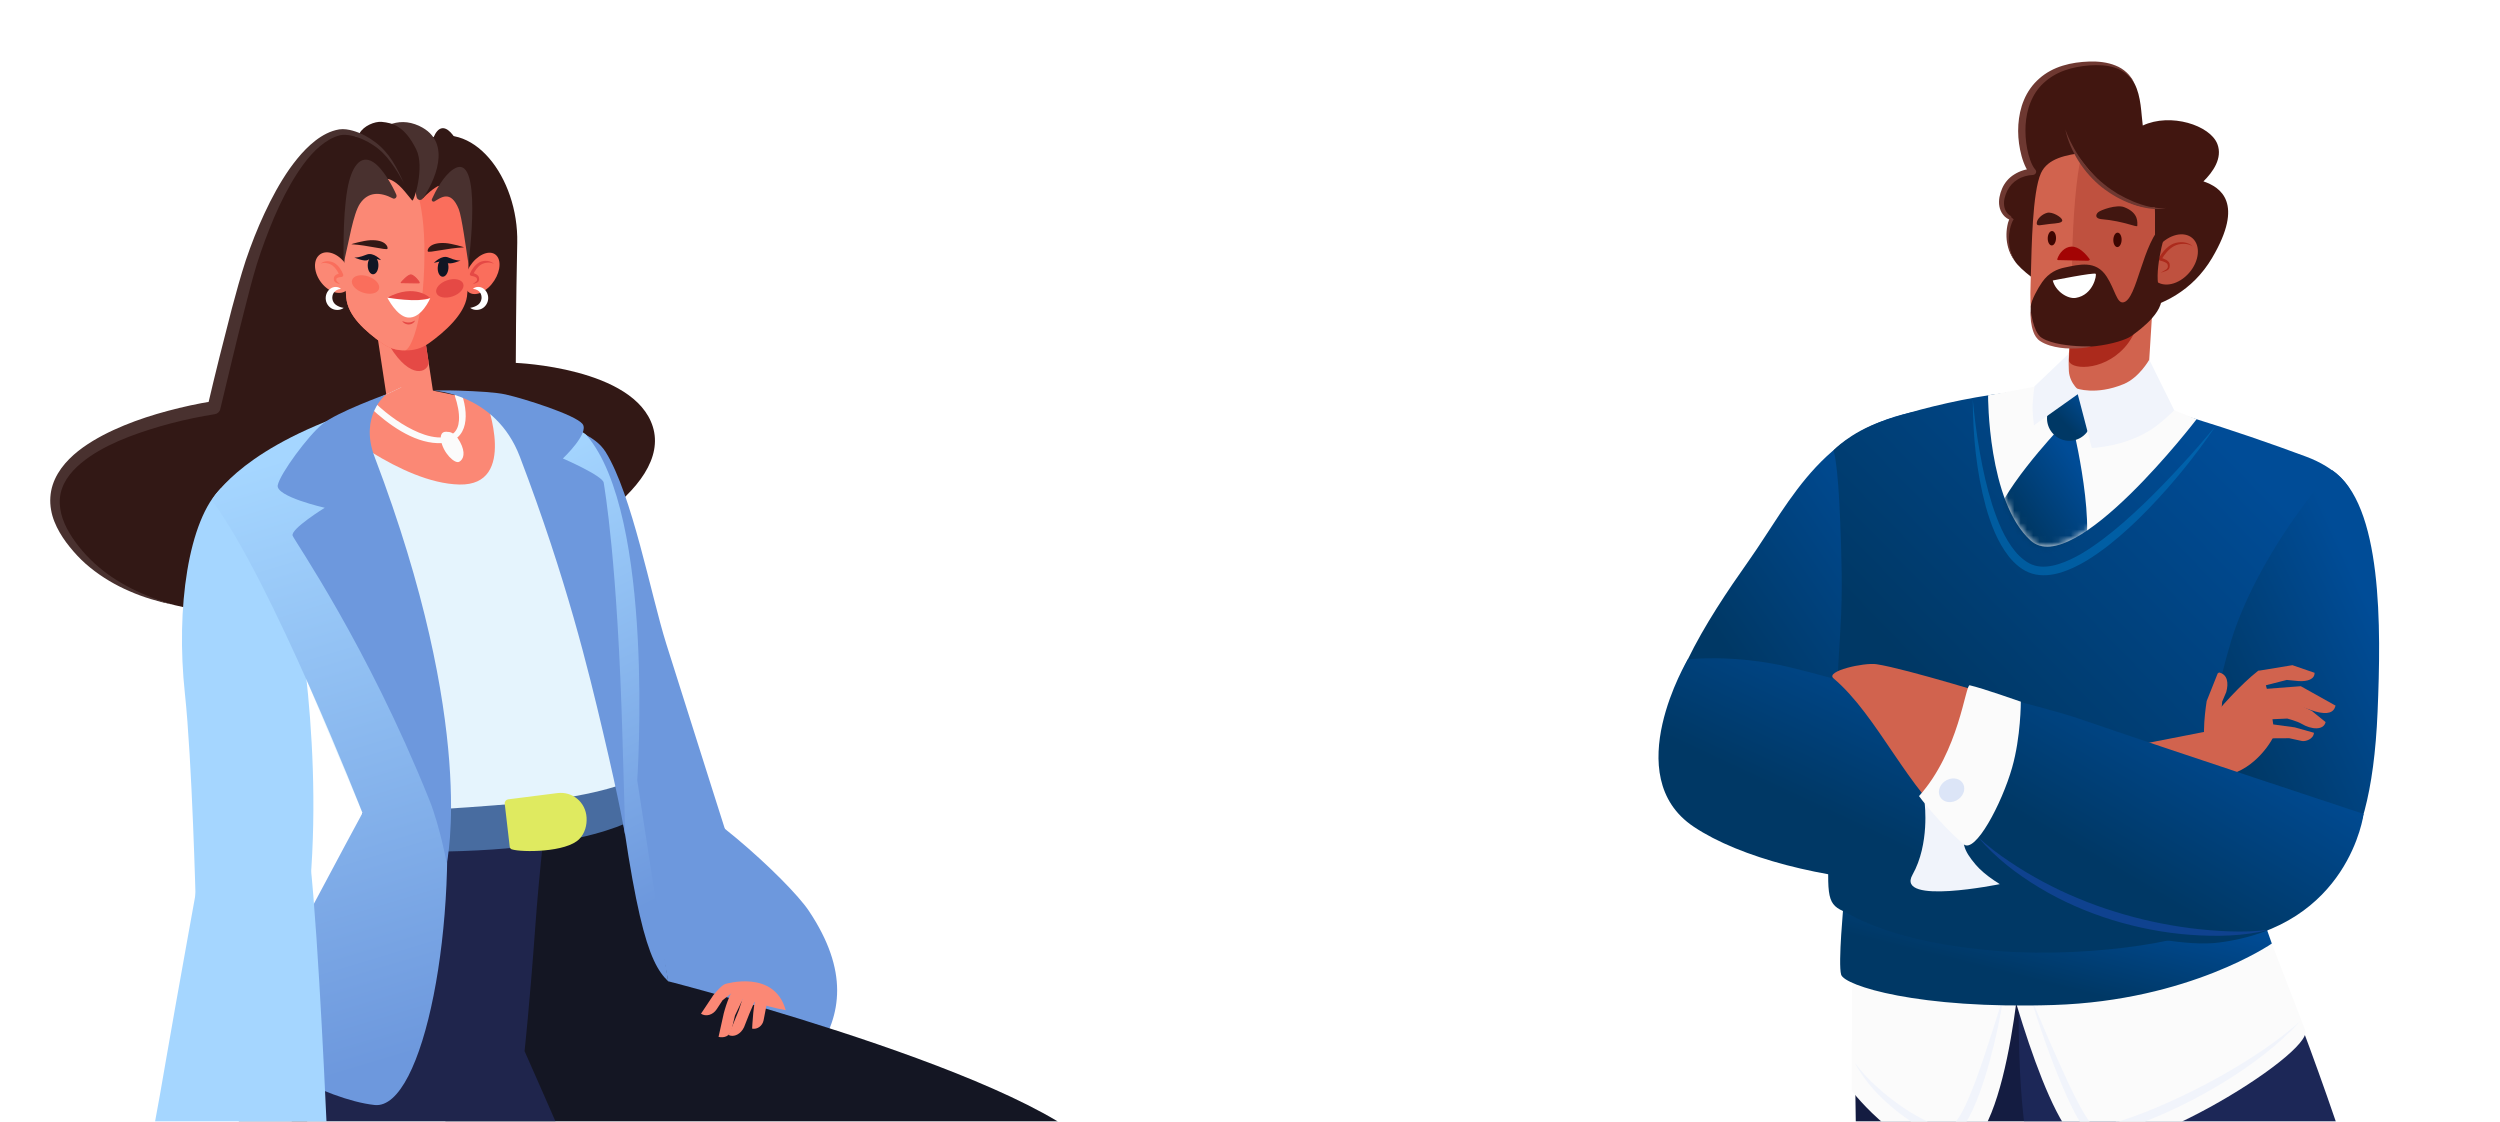 <svg width="399" height="179" viewBox="0 0 399 179" fill="none" xmlns="http://www.w3.org/2000/svg">
<g clip-path="url(#clip0_2459_10580)">
<g filter="url(#filter0_d_2459_10580)">
<path d="M344.286 203.357C344.286 203.357 341.305 171.917 334.896 139.167C329.889 137.466 310.515 135.858 299.747 134.613C296.552 155.194 304.876 339.199 304.876 339.199L304.929 339.218C304.859 338.968 304.857 338.735 304.934 338.523C305.553 336.81 310.987 337.224 317.072 339.451C322.802 341.548 327.151 345.768 327.157 347.021C328.02 343.446 340.374 292.021 340.837 277.992C341.07 270.94 335.27 249.503 335.27 249.503L344.286 203.357Z" fill="#141C41"/>
<path d="M408.767 340.935C413.989 338.828 417.895 337.535 418.569 339.227L395.891 254.295L378.682 182.512C378.682 182.512 365.88 143.409 360.647 137.724C350.57 141.738 329.963 138.751 325.566 141.702C324.176 169.885 326.95 179.344 326.95 179.344L360.596 253.657C360.596 253.657 366.541 278.155 368.584 284.906C372.796 298.818 399.179 346.463 399.179 346.463C398.863 345.749 403.545 343.041 408.767 340.935Z" fill="#1C2757"/>
<path d="M298.664 139.802L298.521 169.07C298.521 169.07 307.466 180.679 315.748 178.817C324.03 176.955 325.874 144.154 325.874 144.154L298.664 139.802Z" fill="#FBFBFB"/>
<path d="M363.469 140.095C363.469 140.095 369.462 155.677 370.916 159.437C372.369 163.197 340.933 182.44 334.71 177.333C328.486 172.228 321.652 143.627 321.652 143.627L363.469 140.095Z" fill="#FBFBFB"/>
<path d="M326.963 153.826C328.982 158.589 331.004 163.348 333.181 168.008C333.735 169.167 334.304 170.317 334.903 171.44C335.205 171.999 335.518 172.551 335.85 173.078C336.182 173.592 336.545 174.127 336.917 174.476C337.129 174.679 337.163 174.665 337.385 174.707C337.619 174.726 337.909 174.711 338.199 174.675C338.785 174.608 339.396 174.461 340 174.314C341.21 173.997 342.415 173.596 343.609 173.16C346.001 172.303 348.35 171.295 350.661 170.208C352.982 169.138 355.247 167.949 357.484 166.707C361.934 164.187 366.252 161.391 370.132 157.986C366.624 161.788 362.438 164.943 358.029 167.649C353.614 170.363 348.954 172.666 344.075 174.474C342.85 174.91 341.609 175.313 340.328 175.635C339.683 175.788 339.04 175.939 338.347 176.013C338 176.052 337.647 176.076 337.239 176.038C337.15 176.038 337.017 176.002 336.903 175.975C336.786 175.947 336.67 175.914 336.56 175.844C336.454 175.782 336.326 175.714 336.247 175.645L336.019 175.439C335.469 174.885 335.131 174.318 334.774 173.745C334.433 173.172 334.124 172.591 333.828 172.005C333.232 170.838 332.702 169.648 332.196 168.453C330.166 163.673 328.477 158.774 326.961 153.824L326.963 153.826Z" fill="#F1F4FB"/>
<path d="M322.8 153.826C322.252 157.388 321.51 160.919 320.544 164.397C320.07 166.14 319.521 167.863 318.901 169.572C318.594 170.428 318.233 171.268 317.852 172.104C317.463 172.939 317.04 173.766 316.476 174.562C316.173 174.952 315.869 175.347 315.389 175.683C315.186 175.853 314.829 176.002 314.552 176.075C314.273 176.14 314.006 176.159 313.738 176.166C312.689 176.149 311.765 175.863 310.896 175.511C309.167 174.78 307.617 173.796 306.171 172.689C303.306 170.473 300.703 167.813 299.018 164.611C300.083 166.06 301.303 167.361 302.635 168.533C303.948 169.723 305.346 170.813 306.801 171.803C308.266 172.767 309.778 173.687 311.374 174.28C312.163 174.574 312.981 174.807 313.727 174.803C313.907 174.793 314.084 174.78 314.241 174.74C314.387 174.684 314.459 174.671 314.602 174.555C314.86 174.381 315.118 174.056 315.359 173.741C316.322 172.393 317.015 170.726 317.681 169.098C318.356 167.46 318.926 165.766 319.516 164.08C320.645 160.688 321.732 157.268 322.802 153.828L322.8 153.826Z" fill="#F1F4FB"/>
<path d="M297.25 139.164C297.25 139.164 296.328 148.813 296.847 150.559C297.367 152.304 309.099 156.097 330.778 155.398C352.458 154.699 365.582 145.588 365.582 145.588L362.812 137.726L297.25 139.164Z" fill="url(#paint0_linear_2459_10580)"/>
<path d="M281.494 127.858C281.494 127.858 268.413 122.895 268.093 117.655C267.396 106.234 275.341 94.075 282.145 84.433C288.879 74.89 294.227 62.263 311.224 60.31C315.514 59.817 307.314 85.01 304.705 90.254C299.466 100.788 281.494 127.858 281.494 127.858Z" fill="url(#paint1_linear_2459_10580)"/>
<path d="M297.138 140.401C298.552 141.039 304.961 145.475 321.893 146.787C337.522 147.998 355.504 144.75 356.39 142.088C357.661 138.274 356.716 138.95 358.777 131.307C362.275 118.333 366.116 103.208 367.586 97.366C369.279 90.647 379.151 83.539 379.099 76.951C379.067 72.677 375.673 69.602 371.055 67.878C359.928 63.724 345.421 59.076 337.179 57.661C325.957 55.734 309.446 60.088 303.304 62.259C298.233 64.053 295.626 66.877 295.626 66.877C295.626 66.877 296.326 68.491 296.7 78.33C296.908 83.812 297.098 89.207 296.743 95.147C296.387 101.115 295.667 113.278 295.053 127.224C294.594 137.644 294.387 139.158 297.138 140.399V140.401Z" fill="url(#paint2_linear_2459_10580)"/>
<path d="M320.298 58.098C320.298 58.098 320.21 75.049 327.098 81.275C333.985 87.498 353.574 61.91 353.574 61.91L336.547 55.071L320.3 58.098H320.298Z" fill="#FBFBFB"/>
<path d="M356.067 36.135C361.224 27.386 357.401 24.871 354.667 23.947C356.19 22.448 357.754 20.24 356.896 17.994C355.746 14.986 349.411 12.956 344.986 15.034C344.468 11.203 345.1 4.258 335.602 5.191C322.472 6.482 325.455 20.57 327.439 22.415C327.439 22.415 323.489 22.436 322.557 26.368C321.92 29.059 323.965 29.985 324.136 29.813C323.728 30.285 322.588 33.629 324.521 36.614C326.504 39.673 336.403 44.982 336.403 44.982C336.403 44.982 349.698 46.944 356.069 36.135H356.067Z" fill="#411610"/>
<path d="M338.198 58.866L339.708 58.971C342.782 59.187 345.599 58.331 345.823 55.522L346.73 41.062C346.954 38.252 344.643 35.8 341.567 35.585L340.057 35.48C336.983 35.264 334.31 37.366 334.086 40.176L332.915 54.926C332.691 57.735 335.122 58.65 338.196 58.866H338.198Z" fill="#D1634E"/>
<path d="M345.364 37.876C345.689 33.82 345.383 35.885 341.51 35.611C337.638 35.338 334.234 38.405 333.91 42.464L333.189 52.404C333.067 53.962 338.459 54.478 342.093 50.454C345.96 46.172 345.364 37.876 345.364 37.876Z" fill="#AC2A1C"/>
<path d="M346.933 31.314C347.026 25.641 346.369 18.101 335.712 19.352C332.71 19.705 329.815 20.286 328.741 22.623C327.356 25.637 327.249 34.767 327.141 38.4C326.986 43.548 326.788 46.155 328.819 47.642C330.811 49.102 337.319 49.598 341.136 47.822C344.565 46.225 345.794 44.302 346.396 38.789C346.933 33.866 346.897 33.702 346.935 31.314H346.933Z" fill="#D1634E"/>
<path d="M346.933 31.314C347.02 26.002 346.451 19.05 337.625 19.216C337.503 19.218 335.228 19.344 334.871 21.315C333.481 29.011 333.02 48.972 335.156 48.958C337.26 48.945 339.457 48.603 341.135 47.822C344.563 46.225 345.793 44.302 346.394 38.789C346.931 33.866 346.895 33.702 346.933 31.314Z" fill="#BF513F"/>
<path d="M336.273 36.455C336.273 36.455 334.691 34.29 333.368 34.544C332.046 34.798 331.575 36.348 331.575 36.348L336.273 36.455Z" fill="#A30404"/>
<path d="M336.501 36.35C335.854 35.478 334.788 34.324 333.61 34.361C332.509 34.393 331.646 35.38 331.329 36.371C331.302 36.457 331.426 36.509 331.486 36.511C333.052 36.547 334.617 36.583 336.184 36.618C336.401 36.623 336.697 36.299 336.365 36.291C335.735 36.276 335.107 36.263 334.477 36.247C333.685 36.23 332.667 36.028 331.891 36.188C331.853 36.196 331.716 36.201 331.678 36.182C331.944 36.314 331.788 36.253 331.944 36.033C332.371 35.426 332.733 34.62 333.647 34.691C334.611 34.765 335.505 35.821 336.05 36.557C336.169 36.717 336.642 36.536 336.503 36.349L336.501 36.35Z" fill="#A30404"/>
<path d="M340.286 33.266C340.271 33.902 340.554 34.423 340.92 34.433C341.286 34.443 341.594 33.934 341.611 33.299C341.626 32.663 341.343 32.141 340.977 32.132C340.611 32.122 340.304 32.63 340.286 33.266Z" fill="#3D0601"/>
<path d="M329.817 33.007C329.801 33.642 330.084 34.164 330.45 34.173C330.816 34.183 331.124 33.675 331.141 33.039C331.156 32.403 330.873 31.882 330.507 31.872C330.141 31.863 329.834 32.371 329.817 33.007Z" fill="#3D0601"/>
<path d="M338.406 29.98C337.344 29.888 337.444 29.256 337.858 28.88C338.249 28.524 340.797 27.592 342.021 28.062C344.478 29.006 344.087 30.665 344.116 31.03C344.144 31.395 342.04 30.289 338.404 29.978L338.406 29.98Z" fill="#411610"/>
<path d="M328.081 30.467C328.179 29.892 328.916 29.176 329.728 28.964C330.54 28.752 332.033 29.643 332.128 30.123C332.223 30.602 331.255 30.635 330.16 30.74C328.726 30.877 327.942 31.267 328.079 30.468L328.081 30.467Z" fill="#411610"/>
<path d="M352.388 38.543C354.018 36.671 354.255 34.196 352.917 33.015C351.579 31.835 349.172 32.396 347.542 34.269C345.911 36.142 345.674 38.617 347.012 39.797C348.35 40.977 350.757 40.416 352.388 38.543Z" fill="#BF513F"/>
<path d="M352.948 34.321C352.504 34.021 351.976 33.912 351.468 33.919C350.959 33.921 350.441 34.038 350.009 34.263C349.128 34.727 348.451 35.585 347.948 36.457L347.787 36.121C348.117 36.198 348.423 36.305 348.724 36.475C348.872 36.561 349.022 36.666 349.14 36.828C349.199 36.906 349.248 37.004 349.269 37.112C349.288 37.214 349.292 37.284 349.293 37.376C349.297 37.548 349.271 37.748 349.159 37.911C349.047 38.073 348.886 38.157 348.738 38.224C348.438 38.352 348.14 38.438 347.836 38.529C348.104 38.361 348.394 38.226 348.646 38.058C348.914 37.886 349.037 37.685 348.982 37.397C348.96 37.239 348.937 37.137 348.853 37.065C348.77 36.983 348.654 36.91 348.529 36.847C348.275 36.727 347.977 36.641 347.698 36.58H347.692C347.569 36.551 347.489 36.427 347.516 36.303C347.519 36.282 347.527 36.263 347.536 36.244C347.8 35.741 348.123 35.304 348.498 34.893C348.878 34.49 349.32 34.131 349.84 33.9C350.373 33.683 350.931 33.62 351.481 33.665C352.026 33.728 352.576 33.927 352.95 34.321H352.948Z" fill="#AC2A1C"/>
<path d="M332.12 16.027C332.12 16.027 339.08 28.962 347.273 28.093C355.466 27.222 338.556 12.191 332.12 16.027Z" fill="#411610"/>
<path d="M348.55 32.285L348.369 30.688C344.88 33.623 344.131 42.836 341.892 43.254C340.839 43.451 340.573 41.228 339.22 39.139C337.486 36.459 334.814 37.229 332.549 37.691C331.331 37.939 329.995 38.508 328.923 40.032C328.257 40.98 327.158 42.945 327.107 43.924C327.031 45.364 327.255 48.641 329.117 49.403C334.302 51.525 341.541 49.774 343.123 48.653C344.705 47.532 349.064 44.319 347.751 41.507C346.523 38.875 348.544 32.286 348.544 32.286L348.55 32.285Z" fill="#411610"/>
<path d="M330.621 39.765C330.621 39.765 337.216 38.447 337.474 38.701C337.651 38.873 337.116 42.066 334.306 42.542C333.012 42.761 331.063 41.507 330.621 39.765Z" fill="white"/>
<path d="M343.595 8.201C342.895 7.073 341.797 6.194 340.508 5.793C339.22 5.379 337.833 5.354 336.475 5.436C335.112 5.552 333.756 5.782 332.501 6.242C331.245 6.691 330.109 7.372 329.175 8.234C328.232 9.093 327.542 10.164 327.079 11.32C326.597 12.471 326.365 13.714 326.284 14.962C326.221 16.21 326.288 17.479 326.532 18.712C326.652 19.329 326.806 19.942 327.018 20.526C327.223 21.098 327.506 21.709 327.826 22.054L327.84 22.068C328.041 22.283 328.014 22.61 327.783 22.795C327.684 22.873 327.564 22.916 327.443 22.921C326.646 22.954 325.732 23.198 325.03 23.636C324.303 24.063 323.732 24.694 323.364 25.438C323.005 26.183 322.756 27.029 322.861 27.816C322.908 28.209 323.049 28.587 323.28 28.908C323.396 29.069 323.534 29.216 323.694 29.332C323.77 29.393 323.855 29.445 323.935 29.483C323.976 29.506 324.013 29.517 324.043 29.527C324.066 29.537 324.056 29.533 324.056 29.533C324.043 29.533 324.085 29.535 324.02 29.54C323.975 29.548 323.927 29.579 323.904 29.613L324.381 29.995C324.261 30.148 324.132 30.444 324.041 30.7C323.944 30.967 323.863 31.244 323.8 31.525C323.675 32.086 323.61 32.663 323.616 33.243C323.633 34.401 323.935 35.56 324.521 36.614C324.18 36.115 323.87 35.59 323.663 35.021C323.462 34.452 323.328 33.862 323.265 33.261C323.208 32.659 323.221 32.052 323.303 31.448C323.405 30.831 323.481 30.272 323.891 29.63L324.367 30.012C324.316 30.056 324.242 30.096 324.168 30.115C324.077 30.136 324.087 30.123 324.043 30.127C323.982 30.125 323.914 30.117 323.882 30.106C323.796 30.087 323.718 30.06 323.656 30.029C323.519 29.972 323.4 29.905 323.29 29.827C323.064 29.676 322.874 29.493 322.713 29.292C322.386 28.889 322.185 28.41 322.1 27.923C321.927 26.937 322.163 25.986 322.531 25.1C322.91 24.208 323.58 23.389 324.466 22.847C325.35 22.289 326.331 21.978 327.439 21.907L327.056 22.774C326.445 22.142 326.206 21.512 325.952 20.864C325.711 20.219 325.542 19.566 325.407 18.905C325.14 17.587 325.037 16.241 325.128 14.899C325.227 13.558 325.487 12.212 326.031 10.942C326.559 9.67 327.38 8.488 328.458 7.546C329.523 6.593 330.834 5.9 332.209 5.482C333.587 5.048 335.019 4.876 336.439 4.819C337.86 4.779 339.326 4.922 340.649 5.463C341.981 5.984 343.047 7.002 343.595 8.199V8.201Z" fill="#6E3831"/>
<path d="M332.627 15.662C332.93 16.527 333.304 17.362 333.737 18.162C334.15 18.97 334.621 19.747 335.152 20.479C336.186 21.961 337.408 23.303 338.824 24.411C339.516 24.982 340.262 25.486 341.028 25.954C341.806 26.403 342.618 26.798 343.444 27.153C345.1 27.833 346.876 28.352 348.703 28.184C346.899 28.595 345.005 28.186 343.282 27.575C341.539 26.966 339.916 26.021 338.452 24.883C337.004 23.718 335.752 22.312 334.761 20.746C333.773 19.182 333.004 17.467 332.627 15.664V15.662Z" fill="#6E3831"/>
<path d="M327.1 44.608C327.276 45.706 327.506 46.804 327.952 47.774C328.193 48.254 328.462 48.683 328.887 48.935C329.316 49.206 329.817 49.405 330.325 49.562C331.348 49.885 332.43 50.041 333.513 50.16C334.6 50.27 335.701 50.293 336.811 50.305C335.723 50.543 334.608 50.639 333.486 50.625C332.367 50.614 331.24 50.469 330.147 50.14C329.604 49.961 329.066 49.749 328.568 49.411C328.05 49.058 327.715 48.492 327.527 47.958C327.136 46.863 327.032 45.727 327.098 44.61L327.1 44.608Z" fill="#9E5046"/>
<path d="M350.03 139.802C350.03 139.802 355.652 145.754 361.441 143.516C373.345 138.914 381.369 134.502 382.462 108.61C383.033 95.099 383.285 75.473 375.189 70.024C375.189 70.024 364.894 81.248 359.832 95.049C356.149 105.091 350.032 139.802 350.032 139.802H350.03Z" fill="url(#paint3_linear_2459_10580)"/>
<path d="M363.345 102.106C364.563 101.166 366.146 111.908 365.922 112.411C365.034 114.395 361.48 119.119 356.534 118.835C355.917 118.799 353.999 112.51 355.551 110.281C357.029 108.16 360.869 104.016 363.343 102.106H363.345Z" fill="#D1634E"/>
<path d="M356.947 102.473L357.164 102.327C358.52 102.637 358.706 104.014 358.31 105.448L357.659 106.985L357.316 111.099C357.316 111.099 355.991 114.676 355.327 114.225C354.134 113.415 355.185 106.892 355.185 106.892L356.947 102.471V102.473Z" fill="#D1634E"/>
<path d="M372.405 102.377C372.443 103.372 371.324 103.803 369.84 103.697C369.341 103.66 367.967 103.517 367.967 103.517L362.262 104.974L363.442 102.056L368.869 101.162L372.405 102.379V102.377Z" fill="#D1634E"/>
<path d="M375.756 107.619C375.476 108.746 374.512 109.078 372.603 108.574C371.962 108.404 369.385 107.468 369.385 107.468L363.239 107.858L363.247 105.049L370.206 104.518L375.754 107.619H375.756Z" fill="#D1634E"/>
<path d="M371.95 108.459L374.164 110.239C373.87 111.576 371.918 111.479 370.316 110.51C369.648 110.105 368.049 109.682 368.049 109.682L363.135 109.905L363.712 107.281L369.586 107.306L371.95 108.459Z" fill="#D1634E"/>
<path d="M372.305 111.954C372.237 112.991 370.941 113.363 370.402 113.266C370.032 113.201 368.356 112.819 368.356 112.819L364.393 112.842L364.886 110.503L369.246 111.087L372.307 111.952L372.305 111.954Z" fill="#D1634E"/>
<path d="M355.395 111.693L337.901 115.113L347.772 125.288L361.097 116.335L355.395 111.693Z" fill="#D1634E"/>
<mask id="mask0_2459_10580" style="mask-type:luminance" maskUnits="userSpaceOnUse" x="320" y="55" width="34" height="28">
<path d="M320.298 58.098C320.298 58.098 320.21 75.049 327.098 81.275C333.985 87.498 353.574 61.91 353.574 61.91L336.547 55.071L320.3 58.098H320.298Z" fill="white"/>
</mask>
<g mask="url(#mask0_2459_10580)">
<path d="M331.47 63.6C331.47 63.6 321.501 74.189 321.131 79.076C320.761 83.963 329.559 88.106 334.107 85.835C338.655 83.566 334.037 63.988 334.037 63.988L331.471 63.6H331.47Z" fill="url(#paint4_linear_2459_10580)"/>
</g>
<path d="M340.643 129.39C326.033 140.193 288.264 136.935 273.316 126.946C261.24 118.875 272.377 100.234 272.377 100.234C272.377 100.234 279.688 99.362 288.549 101.474C302.982 104.917 323.024 112.246 333.405 114.141C337.596 114.907 339.226 114.748 339.226 114.748C339.226 114.748 344.309 126.678 340.643 129.39Z" fill="url(#paint5_linear_2459_10580)"/>
<path d="M310.177 123.218C310.177 123.218 311.008 129.696 308.234 134.611C305.46 139.529 322.166 136.108 322.166 136.108L324.189 121.703L310.177 123.218Z" fill="#F1F4FB"/>
<path d="M295.624 103.261C302.755 109.3 307.452 121.125 315.344 127.381C329.999 139.001 337.568 141.505 349.233 143.902C367.45 147.643 372.635 131.084 365.695 127.043C354.874 120.745 346.561 113.392 325.874 107.443C322.049 106.343 307.274 101.739 302.498 101.01C300.499 100.704 294.273 102.117 295.624 103.261Z" fill="#D1634E"/>
<path d="M317.165 126.967C315.706 129.17 316.446 130.797 318.326 133.009C323.956 139.63 347.667 146.619 357.023 145.447C377.95 142.829 380.232 124.906 380.232 124.906C380.232 124.906 348.825 114.521 334.617 109.638C331.726 108.645 324.381 106.762 324.381 106.762C324.381 106.762 327.438 111.456 317.165 126.967Z" fill="url(#paint6_linear_2459_10580)"/>
<path d="M309.274 122.058C309.274 122.058 312.256 126.132 316.395 129.739C318.216 131.326 322.485 123.284 324.13 117.521C325.542 112.575 325.523 106.989 325.523 106.989C325.523 106.989 319.36 104.817 317.366 104.371C316.67 104.214 315.708 114.907 309.274 122.058Z" fill="#FBFBFB"/>
<path d="M314.843 122.916C313.742 123.256 312.683 122.731 312.478 121.741C312.274 120.752 313 119.677 314.101 119.337C315.201 118.997 316.26 119.522 316.465 120.512C316.67 121.501 315.943 122.576 314.843 122.916Z" fill="#DCE5F7"/>
<g opacity="0.56">
<path d="M317.857 58.791C318.131 61.643 318.48 64.481 318.996 67.284C319.489 70.089 320.113 72.872 320.96 75.567C321.834 78.232 322.899 80.9 324.62 82.997C325.048 83.517 325.53 83.977 326.045 84.372C326.566 84.771 327.119 85.081 327.709 85.245C328.9 85.602 330.244 85.432 331.519 85.041C334.093 84.233 336.48 82.672 338.71 80.986C340.96 79.302 343.06 77.398 345.115 75.446C347.157 73.479 349.136 71.436 351.058 69.337C353.005 67.257 354.858 65.092 356.684 62.895C353.483 67.635 349.874 72.106 345.886 76.231C343.895 78.299 341.78 80.251 339.514 82.048C337.224 83.797 334.792 85.465 331.917 86.374C330.49 86.796 328.885 87.019 327.329 86.549C325.75 86.07 324.567 84.993 323.62 83.828C321.76 81.441 320.73 78.654 319.943 75.878C318.421 70.284 317.884 64.521 317.855 58.795L317.857 58.791Z" fill="#0073BD"/>
</g>
<path d="M332.264 65.21C330.376 64.654 329.295 62.664 329.847 60.764L330.927 57.05C330.978 56.876 331.16 56.775 331.333 56.827L337.539 58.654C337.712 58.706 337.812 58.889 337.761 59.063L336.681 62.777C336.129 64.677 334.152 65.766 332.264 65.21Z" fill="url(#paint7_linear_2459_10580)"/>
<path d="M336.852 66.495C336.852 66.495 342.053 66.364 346.453 63.48C348.047 62.435 350.011 60.48 350.011 60.48L346.02 52.404C346.02 52.404 344.436 55.266 341.943 56.299C337.457 58.156 334.365 56.977 334.365 56.977L336.854 66.495H336.852Z" fill="#F1F4FB"/>
<path d="M327.621 62.875C327.621 62.875 327.322 60.72 327.413 59.449C327.574 57.174 327.72 56.647 327.72 56.647L333.131 51.481C333.131 51.481 333.145 53.536 333.19 54.212C333.338 56.37 335.103 57.568 335.103 57.568L327.623 62.875H327.621Z" fill="#F1F4FB"/>
<path d="M318.751 128.666C320.309 130.079 321.967 131.359 323.711 132.506C325.436 133.677 327.225 134.745 329.058 135.724C330.892 136.696 332.761 137.602 334.683 138.381C336.592 139.189 338.547 139.884 340.526 140.499C344.482 141.738 348.55 142.62 352.669 143.147C354.731 143.403 356.805 143.585 358.885 143.648C359.924 143.688 360.968 143.684 362.01 143.65C363.051 143.596 364.093 143.52 365.135 143.392C361.051 144.436 356.761 144.503 352.563 144.198C348.347 143.888 344.167 143.067 340.116 141.83C336.07 140.569 332.149 138.877 328.517 136.689C324.889 134.515 321.48 131.893 318.747 128.672L318.751 128.666Z" fill="#0F428F"/>
</g>
<g clip-path="url(#clip1_2459_10580)" filter="url(#filter1_d_2459_10580)">
<path d="M85.329 52.92C85.329 52.92 104.266 53.634 107.196 63.118C113.197 82.549 37.153 107.271 15.691 83.248C-0.188 65.469 37.133 60.054 37.133 60.054C37.133 60.054 41.393 41.914 43.175 36.581C46.591 26.377 51.134 17.354 56.643 16.186C60.1 15.452 63.934 20.874 70.53 17.517C78.335 13.55 85.781 23.319 85.552 33.775C85.342 43.158 85.322 52.914 85.322 52.914L85.329 52.92Z" fill="#321815"/>
<path d="M101.079 128.095C104.327 135.806 121.677 136.689 121.677 136.689C121.677 136.689 112.556 108.032 109.336 97.753C106.858 89.852 103.894 73.948 99.662 67.14C97.96 64.409 94.139 63.159 87.881 61.331L91.864 75.415C91.864 75.415 91.337 104.975 101.079 128.095Z" fill="#6D98DD"/>
<path d="M133.363 162.927C137.299 157.05 138.501 149.964 132.101 140.385C128.853 135.521 113.123 121.104 106.399 120.126C100.6 119.283 100.202 128.272 95.26 132.477C95.26 132.477 110.605 152.899 113.461 156.738C119.172 164.435 120.617 169.728 120.617 169.728C120.617 169.728 129.927 168.05 133.363 162.934V162.927Z" fill="#6D98DD"/>
<path d="M86.801 116.702C82.135 129.59 60.876 174.253 82.554 183.832C91.763 187.901 136.934 200.667 136.934 200.667C136.934 200.667 190.167 210.546 179.898 181.542C175.254 168.417 109.64 151.609 109.64 151.609L101.808 110.139C101.808 110.139 90.068 114.908 86.794 116.695L86.801 116.702Z" fill="#141623"/>
<path d="M155.243 183.9C155.243 183.9 135.699 190.877 128.961 194.057C115.324 200.491 87.192 236.451 87.192 236.451L86.814 244.956C86.814 244.956 179.851 218.664 180.749 187.888C181.242 171.093 155.237 183.9 155.237 183.9H155.243Z" fill="#141623"/>
<path d="M68.681 115.044C64.772 121.471 34.466 169.68 41.777 184.987C43.398 188.384 46.469 193.072 50.162 198.208C61.248 213.603 77.957 232.938 77.957 232.938C77.957 232.938 78.119 247.219 81.231 254.522C88.542 271.69 130.885 322.346 130.885 322.346L145.366 312.535C145.366 312.535 121.414 244.902 112.995 223.875C105.508 205.172 86.719 162.757 86.719 162.757C86.719 162.757 87.523 155.474 88.441 142.776C89.022 134.719 90.163 123.964 91.486 113.923C87.435 116.545 80.934 114.113 68.681 115.044Z" fill="#1F254C"/>
<path d="M66.018 41.489L65.824 41.519C63.845 41.823 62.485 43.684 62.788 45.676L64.784 58.839C65.087 60.831 66.936 62.199 68.915 61.895L69.109 61.865C71.088 61.561 72.448 59.7 72.146 57.708L70.149 44.545C69.847 42.553 67.997 41.185 66.018 41.489Z" fill="#FB8875"/>
<path d="M62.537 44.584C62.132 41.935 63.894 41.812 65.926 41.5C67.958 41.188 69.936 43.083 70.335 45.733L71.388 52.662C71.61 54.109 69.106 55.855 65.825 51.222C64.204 48.932 62.537 44.584 62.537 44.584Z" fill="#E54945"/>
<path d="M103.699 121.641C103.699 121.641 100.877 121.641 87.881 122.993C71.239 124.725 61.68 126.729 61.68 126.729L46.145 89.798L36.829 74.892C36.829 74.892 38.449 70.632 51.222 64.395C54.01 63.03 66.932 56.868 66.932 56.868C66.932 56.868 76.714 58.362 80.623 59.103C80.974 59.171 82.352 59.463 82.588 59.538C92.971 62.629 94.247 63.036 96.34 64.395C97.4 65.082 100.141 71.93 101.417 76.162C105.211 88.785 103.699 121.641 103.699 121.641Z" fill="#E5F4FD"/>
<path d="M52.532 135.887C51.85 144.237 34.237 139.08 34.237 139.08C34.237 139.08 33.663 116.389 32.508 105.675C31.043 92.073 33.048 77.936 38.314 72.874L49.541 87.651C49.541 87.651 54.578 110.852 52.525 135.887H52.532Z" fill="#A5D6FF"/>
<path d="M55.509 62.31C55.509 62.31 66.966 72.127 76.323 72.331C85.673 72.528 80.63 59.103 80.63 59.103L67.796 56.46L55.509 62.316V62.31Z" fill="#FB8875"/>
<path d="M77.68 33.388C77.687 32.627 77.599 31.88 77.45 31.16C76.856 28.075 74.838 25.5 72.103 24.162C72.056 24.135 72.009 24.114 71.962 24.087C71.752 23.992 71.543 23.904 71.327 23.815C71.219 23.775 71.111 23.734 71.003 23.693C70.821 23.632 70.638 23.578 70.456 23.523C70.328 23.489 70.193 23.449 70.065 23.421C69.876 23.374 69.68 23.34 69.491 23.306C69.369 23.285 69.248 23.265 69.126 23.252C68.89 23.218 68.654 23.197 68.417 23.184C68.377 23.184 68.336 23.177 68.296 23.17C68.269 23.17 68.249 23.17 68.228 23.17C67.999 23.163 67.763 23.156 67.526 23.163C62.193 23.306 58 27.837 57.953 33.205C57.953 33.205 58.122 40.725 58.257 42.431C58.5 45.502 61.362 47.852 63.914 49.741C65.022 50.563 66.338 50.95 67.654 50.916C68.964 50.971 70.287 50.611 71.415 49.809C74.007 47.968 77.106 45.175 77.525 42.349C77.909 39.733 77.734 33.008 77.687 33.381L77.68 33.388Z" fill="#FA6E5C"/>
<path d="M68.411 23.177C68.37 23.177 68.33 23.17 68.289 23.163C68.262 23.163 68.242 23.163 68.222 23.163C67.992 23.156 67.756 23.15 67.519 23.156C62.186 23.299 57.994 27.831 57.946 33.198C57.879 32.607 57.919 38.782 58.257 42.485C58.527 45.474 61.356 47.845 63.914 49.734C65.022 50.556 66.338 50.943 67.654 50.909C68.363 50.943 70.652 46.813 70.74 35.745C70.821 26.098 68.525 23.17 68.417 23.163L68.411 23.177Z" fill="#FB8875"/>
<path d="M67.033 40.1C67.033 40.1 68.127 38.803 68.627 38.877C69.093 38.952 70.065 40.1 69.876 40.127C69.68 40.161 67.04 40.093 67.04 40.093L67.033 40.1Z" fill="#E54945"/>
<path d="M69.484 40.236C68.741 40.236 67.243 40.202 67.033 40.195C67 40.195 66.966 40.175 66.952 40.141C66.939 40.107 66.946 40.073 66.966 40.046C67.081 39.91 68.107 38.708 68.64 38.796C69.099 38.871 69.99 39.849 69.99 40.107C69.99 40.168 69.95 40.223 69.889 40.229C69.849 40.236 69.7 40.236 69.491 40.236H69.484ZM67.229 40.012C68.181 40.032 69.45 40.053 69.781 40.046C69.653 39.801 68.971 39.027 68.606 38.972C68.593 38.972 68.586 38.972 68.573 38.972C68.262 38.972 67.634 39.557 67.229 40.019V40.012Z" fill="#E54945"/>
<path d="M63.145 37.016C63.138 37.58 62.841 38.035 62.49 38.035C62.132 38.035 61.849 37.566 61.862 37.002C61.869 36.439 62.166 35.983 62.517 35.983C62.875 35.983 63.158 36.452 63.145 37.016Z" fill="#293159"/>
<path d="M59.108 33.986C58.905 33.972 61.032 33.395 62.058 33.341C64.569 33.212 64.974 34.434 64.839 34.706C64.697 34.985 61.707 34.129 59.108 33.986Z" fill="#321815"/>
<path d="M63.827 36.52C63.827 36.52 62.605 35.182 61.504 35.637C60.404 36.092 59.756 36.126 59.54 36.099C59.54 36.099 61.167 36.812 61.707 36.493C62.254 36.174 62.746 36.214 63.82 36.513L63.827 36.52Z" fill="#111523"/>
<path d="M73.616 38.49C73.97 38.49 74.257 38.031 74.257 37.464C74.257 36.898 73.97 36.438 73.616 36.438C73.261 36.438 72.974 36.898 72.974 37.464C72.974 38.031 73.261 38.49 73.616 38.49Z" fill="#293159"/>
<path d="M77.012 34.475C77.214 34.468 75.094 33.857 74.068 33.796C71.564 33.639 71.138 34.849 71.273 35.127C71.408 35.406 74.412 34.59 77.012 34.482V34.475Z" fill="#321815"/>
<path d="M72.252 36.955C72.252 36.955 73.481 35.63 74.568 36.099C75.654 36.568 76.296 36.608 76.505 36.581C76.505 36.581 74.885 37.281 74.352 36.955C73.818 36.629 73.325 36.67 72.259 36.955H72.252Z" fill="#111523"/>
<path d="M59.196 39.686C58.959 40.399 59.729 41.303 60.91 41.697C62.092 42.091 63.246 41.84 63.482 41.126C63.719 40.413 62.949 39.509 61.768 39.115C60.586 38.715 59.432 38.973 59.196 39.686Z" fill="#FA6E5C"/>
<path d="M75.217 42.312C76.402 41.916 77.172 41.017 76.937 40.305C76.701 39.593 75.55 39.337 74.365 39.734C73.179 40.13 72.409 41.029 72.644 41.741C72.88 42.453 74.031 42.709 75.217 42.312Z" fill="#E54945"/>
<path d="M64.812 42.499C64.812 42.499 67.418 43.09 68.12 43.063C69.572 42.995 71.671 42.58 71.671 42.58C71.671 42.58 69.302 40.121 64.812 42.499Z" fill="#E54945"/>
<path d="M64.812 42.499C64.812 42.499 69.646 43.362 71.671 42.58C71.671 42.58 70.281 45.896 68.093 45.678C66.311 45.495 64.812 42.499 64.812 42.499Z" fill="white"/>
<path d="M67.175 46.242C67.553 46.371 67.898 46.493 68.242 46.466C68.586 46.48 68.904 46.324 69.268 46.147C69.174 46.33 69.039 46.493 68.856 46.602C68.681 46.724 68.465 46.779 68.249 46.792C67.817 46.792 67.398 46.589 67.175 46.242Z" fill="#E54945"/>
<path d="M72.866 37.634C72.799 38.422 73.13 39.109 73.596 39.163C74.068 39.224 74.5 38.633 74.568 37.845C74.635 37.057 74.304 36.371 73.839 36.316C73.366 36.255 72.934 36.846 72.866 37.634Z" fill="#111523"/>
<path d="M63.395 37.301C63.408 38.09 63.037 38.755 62.564 38.776C62.092 38.803 61.7 38.185 61.687 37.397C61.673 36.608 62.044 35.943 62.517 35.922C62.99 35.895 63.381 36.513 63.395 37.301Z" fill="#111523"/>
<path d="M70.483 26.662C70.483 26.662 74.028 22.756 75.385 24.984C79.712 32.084 78.173 23.245 77.106 20.235C75.263 15.038 72.839 13.57 71.739 18.421C70.638 23.272 70.483 26.669 70.483 26.669V26.662Z" fill="#321815"/>
<path d="M69.477 26.411C69.099 24.339 68.208 19.732 64.164 19.929C64.164 19.929 60.167 20.833 59.182 22.049C58.196 23.265 62.726 11.729 69.923 15.106C75.486 17.715 72.137 24.264 70.49 26.662C70.193 27.097 69.572 26.941 69.477 26.411Z" fill="#49312F"/>
<path d="M63.948 14.454C65.629 14.623 67.553 15.065 69.43 18.842C70.834 21.662 69.059 27.301 68.782 26.995C66.932 24.923 64.171 19.481 57.974 28.367C51.776 37.254 59.56 17.851 60.377 16.288C60.998 15.113 62.801 14.338 63.941 14.454H63.948Z" fill="#321815"/>
<path d="M66.257 26.098C66.412 26.458 66.041 26.846 65.697 26.662C63.691 25.616 61.761 25.568 60.458 27.491C59.371 29.101 58.669 33.633 57.865 36.975C57.865 36.975 57.615 29.903 58.446 25.188C59.04 21.811 60.438 19.535 62.544 20.86C64.13 21.859 65.697 24.78 66.264 26.091L66.257 26.098Z" fill="#49312F"/>
<path d="M71.935 26.778C71.82 27.036 72.097 27.28 72.34 27.145C73.298 26.601 74.932 25.168 76.222 28.395C76.694 29.57 77.39 34.686 77.761 37.111C77.761 37.111 80.225 18.7 75.297 22.049C73.737 23.109 72.461 25.596 71.935 26.778Z" fill="#49312F"/>
<path d="M54.348 40.196C55.584 41.724 57.386 42.206 58.379 41.276C59.371 40.345 59.168 38.354 57.933 36.826C56.697 35.297 54.895 34.815 53.903 35.745C52.91 36.676 53.113 38.667 54.348 40.196Z" fill="#FB8875"/>
<path d="M54.173 37.091C54.436 36.819 54.834 36.703 55.219 36.69C55.611 36.683 55.995 36.771 56.36 36.968C56.704 37.179 56.995 37.464 57.217 37.777C57.447 38.096 57.629 38.422 57.771 38.796C57.832 38.952 57.751 39.129 57.595 39.183C57.568 39.19 57.548 39.197 57.521 39.204C57.346 39.217 57.143 39.244 56.981 39.292C56.9 39.319 56.826 39.353 56.785 39.373C56.765 39.387 56.752 39.401 56.738 39.407C56.724 39.434 56.704 39.489 56.697 39.523C56.637 39.686 56.657 39.774 56.806 39.931L57.271 40.365C57.062 40.297 56.86 40.236 56.657 40.127C56.556 40.073 56.441 40.005 56.36 39.869C56.279 39.733 56.272 39.57 56.279 39.448C56.279 39.38 56.292 39.333 56.313 39.258C56.34 39.17 56.387 39.088 56.441 39.027C56.549 38.905 56.664 38.837 56.779 38.782C57.015 38.674 57.231 38.619 57.474 38.592L57.217 39C56.954 38.402 56.59 37.777 56.09 37.396C55.847 37.213 55.53 37.077 55.199 37.009C54.875 36.941 54.517 36.941 54.179 37.077L54.173 37.091Z" fill="#FA6E5C"/>
<path d="M81.447 40.379C80.151 41.928 78.423 42.397 77.592 41.432C76.762 40.467 77.133 38.436 78.429 36.887C79.725 35.338 81.454 34.869 82.284 35.834C83.115 36.799 82.743 38.83 81.447 40.379Z" fill="#FA6E5C"/>
<path d="M81.832 37.118C81.494 36.934 81.123 36.887 80.765 36.921C80.414 36.955 80.056 37.057 79.773 37.233C79.199 37.593 78.774 38.239 78.477 38.871L78.281 38.517C78.531 38.565 78.753 38.64 78.983 38.762C79.098 38.823 79.213 38.898 79.314 39.02C79.422 39.142 79.462 39.333 79.469 39.441C79.483 39.571 79.469 39.727 79.395 39.863C79.32 40.005 79.192 40.08 79.084 40.128C78.861 40.23 78.652 40.291 78.429 40.359C78.605 40.209 78.807 40.094 78.969 39.951C79.145 39.801 79.165 39.686 79.111 39.496C79.084 39.38 79.064 39.346 79.01 39.306C78.956 39.258 78.875 39.217 78.787 39.176C78.612 39.108 78.396 39.054 78.2 39.02C78.065 38.993 77.97 38.864 77.99 38.721C77.99 38.701 77.997 38.681 78.004 38.667C78.166 38.28 78.369 37.947 78.625 37.627C78.882 37.315 79.186 37.03 79.564 36.839C79.955 36.656 80.36 36.602 80.765 36.636C81.163 36.683 81.562 36.826 81.832 37.118Z" fill="#E54945"/>
<path d="M123.034 159.17C123.871 159.333 124.695 158.735 124.87 157.832L125.579 154.17C125.579 154.17 124.229 153.497 123.905 153.735C123.243 154.231 123.041 159.17 123.041 159.17H123.034Z" fill="#FB8875"/>
<path d="M119.294 160.196C120.144 160.597 121.245 160.033 121.751 158.939L122.581 156.833L123.905 153.735C123.905 153.735 122.446 152.784 122.129 153.069C121.765 153.402 120.934 156.194 120.934 156.194L119.294 160.196Z" fill="#FB8875"/>
<path d="M117.674 160.488C118.592 160.705 119.53 160.352 119.78 159.292L120.3 157.084L122.129 153.225C122.129 153.225 120.941 152.261 120.523 152.458C119.49 152.94 118.517 156.717 118.517 156.717L117.68 160.481L117.674 160.488Z" fill="#FB8875"/>
<path d="M114.872 156.786C115.655 157.309 116.776 156.996 117.37 156.093L118.328 154.632L120.664 152.791C120.664 152.791 119.233 151.921 118.74 152.05C118.16 152.2 116.85 153.823 116.85 153.823L114.879 156.786H114.872Z" fill="#FB8875"/>
<path d="M118.733 152.05C118.733 152.05 126.571 149.638 128.401 156.228C128.401 156.228 120.57 154.87 118.733 152.05Z" fill="#FB8875"/>
<path d="M78.038 44.136C78.578 44.041 79.01 43.858 79.327 43.613C79.638 43.362 79.779 43.056 79.847 42.703C79.935 42.03 79.617 41.228 78.483 41.092C78.888 40.719 79.644 40.664 80.184 41.079C80.725 41.466 81.008 42.193 80.893 42.859C80.805 43.518 80.306 44.143 79.705 44.347C79.118 44.557 78.476 44.476 78.038 44.129V44.136Z" fill="white"/>
<path d="M57.858 44.136C57.42 44.476 56.778 44.564 56.191 44.353C55.59 44.15 55.084 43.532 55.003 42.866C54.895 42.193 55.172 41.473 55.712 41.086C56.252 40.671 57.008 40.726 57.413 41.099C56.285 41.235 55.962 42.037 56.049 42.709C56.11 43.063 56.252 43.362 56.569 43.62C56.886 43.864 57.319 44.055 57.858 44.143V44.136Z" fill="white"/>
<path d="M30.631 91.523C28.269 91.027 25.926 90.348 23.691 89.363C21.45 88.405 19.317 87.148 17.393 85.592C16.427 84.818 15.536 83.941 14.726 83.004C13.909 82.066 13.153 81.067 12.518 79.967C11.89 78.866 11.364 77.664 11.148 76.353C10.912 75.048 10.999 73.662 11.411 72.385C11.83 71.101 12.545 69.96 13.389 68.974C14.24 67.996 15.205 67.147 16.238 66.413C18.297 64.946 20.532 63.838 22.814 62.894C25.096 61.956 27.438 61.202 29.808 60.57C32.184 59.938 34.547 59.415 37.005 59.021L36.14 59.816C37.349 54.619 38.652 49.449 39.995 44.279C40.684 41.697 41.386 39.129 42.23 36.54C43.101 33.986 44.073 31.479 45.221 29.033C46.362 26.587 47.644 24.203 49.197 21.968C49.987 20.86 50.837 19.787 51.803 18.808C52.775 17.837 53.855 16.94 55.118 16.315C55.752 16.003 56.414 15.771 57.143 15.649C57.906 15.54 58.615 15.676 59.283 15.853C60.627 16.227 61.842 16.892 62.922 17.715C64.009 18.537 64.92 19.576 65.636 20.711C66.352 21.845 66.939 23.048 67.472 24.271C66.844 23.095 66.169 21.947 65.373 20.894C64.596 19.821 63.678 18.883 62.591 18.177C61.518 17.456 60.323 16.913 59.087 16.648C58.48 16.526 57.839 16.465 57.292 16.58C56.724 16.716 56.13 16.96 55.597 17.266C53.416 18.509 51.763 20.609 50.358 22.776C48.954 24.964 47.773 27.321 46.74 29.733C45.714 32.152 44.795 34.631 43.999 37.138C43.229 39.632 42.594 42.227 41.933 44.795C40.61 49.945 39.401 55.135 38.152 60.305C38.051 60.733 37.707 61.032 37.302 61.1H37.295C32.63 61.841 27.945 63.043 23.529 64.721C21.328 65.578 19.182 66.597 17.271 67.908C15.387 69.219 13.652 70.85 12.917 72.915C12.147 74.967 12.606 77.304 13.679 79.342C14.766 81.387 16.299 83.262 18.034 84.865C21.531 88.106 26.027 90.144 30.638 91.544L30.631 91.523Z" fill="#49312F"/>
<path d="M65.623 133.367C64.481 135.337 63.395 137.335 62.355 139.352C61.842 140.365 61.329 141.377 60.856 142.41C60.363 143.429 59.884 144.455 59.418 145.494C58.487 147.559 57.616 149.652 56.806 151.758C56.002 153.871 55.266 155.997 54.611 158.151C53.329 162.458 52.37 166.861 52.1 171.284L52.005 172.941C51.978 173.492 52.032 174.008 52.032 174.545C52.114 175.611 52.242 176.685 52.485 177.758C52.93 179.898 53.545 182.045 54.348 184.131C55.833 188.357 57.845 192.426 59.972 196.428C62.119 200.423 64.481 204.316 67.027 208.079C72.11 215.614 77.829 222.734 83.871 229.487C83.992 229.623 84.053 229.793 84.06 229.962V230.01C84.147 232.177 84.316 234.378 84.546 236.546C84.789 238.72 85.025 240.894 85.39 243.041C85.727 245.194 86.173 247.321 86.699 249.42C86.983 250.46 87.233 251.513 87.584 252.518C87.753 253.021 87.901 253.544 88.09 254.04L88.677 255.514C88.853 256.017 89.11 256.472 89.339 256.941C89.589 257.396 89.771 257.906 90.068 258.313L90.892 259.604C91.196 260.039 91.54 260.474 91.864 260.915C93.174 262.661 94.524 264.401 95.874 266.14L103.915 276.609C109.241 283.621 114.561 290.639 119.8 297.718C125.025 304.811 130.251 311.903 135.328 319.119L135.112 319.288C129.333 312.63 123.723 305.837 118.133 299.029C112.556 292.208 107.068 285.319 101.64 278.376C98.933 274.897 96.252 271.405 93.606 267.872C92.289 266.106 90.98 264.333 89.677 262.532C89.353 262.077 89.029 261.642 88.704 261.167L87.78 259.652C87.442 259.156 87.253 258.612 86.99 258.096C86.747 257.573 86.477 257.05 86.294 256.513L85.687 254.903C85.491 254.366 85.349 253.816 85.18 253.272C84.829 252.192 84.593 251.085 84.316 249.991C83.844 247.79 83.466 245.575 83.196 243.36C82.629 238.924 82.412 234.48 82.473 230.01L82.669 230.533C79.78 226.973 77.039 223.332 74.318 219.67C71.604 216.008 68.924 212.312 66.311 208.575C61.14 201.068 55.914 193.513 52.269 184.946C51.384 182.799 50.621 180.578 50.122 178.254C49.859 177.099 49.703 175.903 49.602 174.701C49.589 174.096 49.528 173.471 49.562 172.887L49.683 171.127C50.027 166.44 51.101 161.881 52.586 157.499C53.309 155.304 54.173 153.158 55.091 151.051C56.009 148.939 57.015 146.873 58.095 144.849C59.155 142.81 60.323 140.84 61.531 138.897C62.746 136.954 64.002 135.045 65.386 133.218L65.609 133.374L65.623 133.367Z" fill="#141623"/>
<path d="M90.689 175.944C94.578 177.595 98.48 179.192 102.409 180.727C106.332 182.263 110.274 183.737 114.251 185.102C118.214 186.495 122.224 187.738 126.254 188.866C130.291 189.967 134.369 190.891 138.48 191.489H138.494C139.034 191.57 139.412 192.073 139.331 192.623C139.291 192.888 139.149 193.119 138.953 193.269C137.61 194.308 136.259 195.388 134.936 196.475C133.599 197.549 132.269 198.643 130.953 199.75C128.327 201.972 125.714 204.207 123.155 206.51C120.604 208.82 118.092 211.164 115.641 213.582C113.211 216.021 110.841 218.522 108.58 221.137C110.538 218.284 112.718 215.58 114.993 212.964C117.289 210.369 119.685 207.862 122.156 205.43C124.634 203.011 127.166 200.647 129.772 198.364C132.371 196.068 135.004 193.839 137.745 191.686L138.217 193.466C136.097 193.18 133.991 192.807 131.905 192.352C129.826 191.89 127.766 191.346 125.721 190.775C121.63 189.627 117.626 188.207 113.663 186.706C109.714 185.17 105.812 183.513 101.977 181.719C98.149 179.919 94.355 178.037 90.683 175.938L90.689 175.944Z" fill="#1F254C"/>
<path d="M60.856 124.745C60.856 124.745 74.601 124.27 87.01 123.094C99.412 121.919 103.786 119.548 103.786 119.548L104.705 125.445C104.705 125.445 94.828 132.456 59.472 130.629L60.856 124.752V124.745Z" fill="#486CA0"/>
<path d="M84.708 130.568C84.512 130.507 84.37 130.337 84.35 130.126L83.553 123.271C83.533 123.115 83.58 122.952 83.682 122.816C83.783 122.687 83.925 122.612 84.087 122.578L91.945 121.579C94.369 121.274 96.468 123.02 96.617 125.479C96.691 126.702 96.353 127.979 95.476 128.89C93.39 131.064 86.261 131.05 84.708 130.561V130.568Z" fill="#DFEA60"/>
<path d="M63.131 124.65L64.239 131.091H68.418L69.727 124.29L63.131 124.65Z" fill="#1F254C"/>
<path d="M75.614 58.267C76.012 59.456 76.336 60.849 76.249 62.106C76.005 65.673 72.218 65.041 69.842 64.035C67.324 62.975 64.961 61.263 62.962 59.395C62.578 59.035 61.626 59.612 62.112 60.068C64.907 62.69 68.856 65.591 72.819 65.727C77.579 65.897 77.963 61.685 76.728 57.975C76.552 57.438 75.438 57.744 75.614 58.274V58.267Z" fill="#FBFBFB"/>
<path d="M74.507 63.94C74.507 63.94 75.479 63.791 76.418 65.523C77.356 67.256 76.985 68.322 76.289 68.703C75.594 69.083 73.677 67.283 73.366 65.19C73.366 65.19 73.069 63.669 74.507 63.94Z" fill="#FBFBFB"/>
<path d="M57.919 61.161C57.919 61.161 71.01 93.004 73.717 117.422C76.424 141.839 70.618 172.201 62.787 171.358C54.949 170.516 41.656 163.083 42.54 160.019C43.431 156.955 60.856 124.752 60.856 124.752C60.856 124.752 46.267 87.467 36.836 74.899C36.836 74.899 40.474 67.453 57.926 61.168L57.919 61.161Z" fill="url(#paint8_linear_2459_10580)"/>
<path d="M38.226 193.534C55.448 195.66 55.664 186.176 55.138 174.653C54.8 167.302 53.383 136.288 51.958 128.469C50.831 122.273 41.993 130.894 35.742 129.223C35.742 129.223 30.577 157.737 29.585 163.634C28.187 171.949 26.527 180.564 25.784 184.341C25.534 185.605 25.993 186.903 26.986 187.725C29.335 189.668 33.906 193.004 38.22 193.54L38.226 193.534Z" fill="#A5D6FF"/>
<path d="M83.459 59.789C83.459 59.789 95.624 68.458 99.817 105.233C104.009 142.009 106.44 148.565 109.646 151.615L104.704 119.541C104.704 119.541 107.607 77.236 96.596 64.443C96.596 64.443 96.205 63.838 92.924 62.608C90.595 61.732 83.466 59.796 83.466 59.796L83.459 59.789Z" fill="url(#paint9_linear_2459_10580)"/>
<path d="M64.61 57.948C64.61 57.948 56.799 60.767 54.476 62.663C52.134 64.579 47.692 70.619 47.327 72.439C46.962 74.26 54.828 76.04 54.828 76.04C54.828 76.04 49.352 79.424 49.703 80.49C49.953 81.251 61.612 97.95 71.53 122.687C73.204 126.865 74.298 132.762 74.298 132.762C74.298 132.762 79.213 111.097 62.794 67.942C60.289 61.352 64.603 57.955 64.603 57.955L64.61 57.948Z" fill="#6D98DD"/>
<path d="M72.097 57.343C72.097 57.343 74.021 57.255 76.249 57.343C79.152 57.445 82.109 57.601 83.695 57.955C86.639 58.614 94.841 61.209 95.975 62.67C97.11 64.13 92.836 68.173 92.836 68.173C92.836 68.173 99.196 70.924 99.351 72.038C99.466 72.833 101.565 84.512 102.355 113.033C102.484 117.537 102.801 128.475 102.801 128.475C102.801 128.475 101.991 123.475 99.23 111.803C96.921 102.033 93.457 87.535 85.964 67.88C82.082 57.703 72.09 57.343 72.09 57.343H72.097Z" fill="#6D98DD"/>
</g>
</g>
<defs>
<filter id="filter0_d_2459_10580" x="259.694" y="4.813" width="177.805" height="381.828" filterUnits="userSpaceOnUse" color-interpolation-filters="sRGB">
<feFlood flood-opacity="0" result="BackgroundImageFix"/>
<feColorMatrix in="SourceAlpha" type="matrix" values="0 0 0 0 0 0 0 0 0 0 0 0 0 0 0 0 0 0 127 0" result="hardAlpha"/>
<feOffset dx="-3" dy="5"/>
<feGaussianBlur stdDeviation="2.5"/>
<feColorMatrix type="matrix" values="0 0 0 0 0.145 0 0 0 0 0.239 0 0 0 0 0.424 0 0 0 0.2 0"/>
<feBlend mode="normal" in2="BackgroundImageFix" result="effect1_dropShadow_2459_10580"/>
<feBlend mode="normal" in="SourceGraphic" in2="effect1_dropShadow_2459_10580" result="shape"/>
</filter>
<filter id="filter1_d_2459_10580" x="3.013" y="14.44" width="180.202" height="333.695" filterUnits="userSpaceOnUse" color-interpolation-filters="sRGB">
<feFlood flood-opacity="0" result="BackgroundImageFix"/>
<feColorMatrix in="SourceAlpha" type="matrix" values="0 0 0 0 0 0 0 0 0 0 0 0 0 0 0 0 0 0 127 0" result="hardAlpha"/>
<feOffset dx="-3" dy="5"/>
<feGaussianBlur stdDeviation="2.5"/>
<feColorMatrix type="matrix" values="0 0 0 0 0.145 0 0 0 0 0.239 0 0 0 0 0.424 0 0 0 0.25 0"/>
<feBlend mode="normal" in2="BackgroundImageFix" result="effect1_dropShadow_2459_10580"/>
<feBlend mode="normal" in="SourceGraphic" in2="effect1_dropShadow_2459_10580" result="shape"/>
</filter>
<linearGradient id="paint0_linear_2459_10580" x1="296.688" y1="149.525" x2="302.049" y2="127.923" gradientUnits="userSpaceOnUse">
<stop offset="0.25" stop-color="#003865"/>
<stop offset="1" stop-color="#004C97"/>
</linearGradient>
<linearGradient id="paint1_linear_2459_10580" x1="268.05" y1="105.19" x2="308.673" y2="77.463" gradientUnits="userSpaceOnUse">
<stop offset="0.25" stop-color="#003865"/>
<stop offset="1" stop-color="#004C97"/>
</linearGradient>
<linearGradient id="paint2_linear_2459_10580" x1="294.778" y1="116.894" x2="352.786" y2="60.36" gradientUnits="userSpaceOnUse">
<stop offset="0.25" stop-color="#003865"/>
<stop offset="1" stop-color="#004C97"/>
</linearGradient>
<linearGradient id="paint3_linear_2459_10580" x1="350.03" y1="119.191" x2="386.243" y2="102.58" gradientUnits="userSpaceOnUse">
<stop offset="0.25" stop-color="#003865"/>
<stop offset="1" stop-color="#004C97"/>
</linearGradient>
<linearGradient id="paint4_linear_2459_10580" x1="321.119" y1="78.799" x2="334.86" y2="69.445" gradientUnits="userSpaceOnUse">
<stop offset="0.25" stop-color="#003865"/>
<stop offset="1" stop-color="#004C97"/>
</linearGradient>
<linearGradient id="paint5_linear_2459_10580" x1="267.694" y1="124.012" x2="285.553" y2="85.797" gradientUnits="userSpaceOnUse">
<stop offset="0.25" stop-color="#003865"/>
<stop offset="1" stop-color="#004C97"/>
</linearGradient>
<linearGradient id="paint6_linear_2459_10580" x1="316.395" y1="132.552" x2="338.249" y2="95.22" gradientUnits="userSpaceOnUse">
<stop offset="0.25" stop-color="#003865"/>
<stop offset="1" stop-color="#004C97"/>
</linearGradient>
<linearGradient id="paint7_linear_2459_10580" x1="329.703" y1="62.489" x2="335.218" y2="57.077" gradientUnits="userSpaceOnUse">
<stop offset="0.25" stop-color="#003865"/>
<stop offset="1" stop-color="#004C97"/>
</linearGradient>
<linearGradient id="paint8_linear_2459_10580" x1="38.956" y1="70.734" x2="67.033" y2="163.923" gradientUnits="userSpaceOnUse">
<stop stop-color="#A5D6FF"/>
<stop offset="1" stop-color="#6D98DD"/>
</linearGradient>
<linearGradient id="paint9_linear_2459_10580" x1="84.147" y1="68.621" x2="116.367" y2="134.749" gradientUnits="userSpaceOnUse">
<stop stop-color="#A5D6FF"/>
<stop offset="1" stop-color="#6D98DD"/>
</linearGradient>
<clipPath id="clip0_2459_10580">
<rect width="399" height="179" fill="white"/>
</clipPath>
<clipPath id="clip1_2459_10580">
<rect width="170.202" height="323.695" fill="white" transform="translate(11.013 14.44)"/>
</clipPath>
</defs>
</svg>
